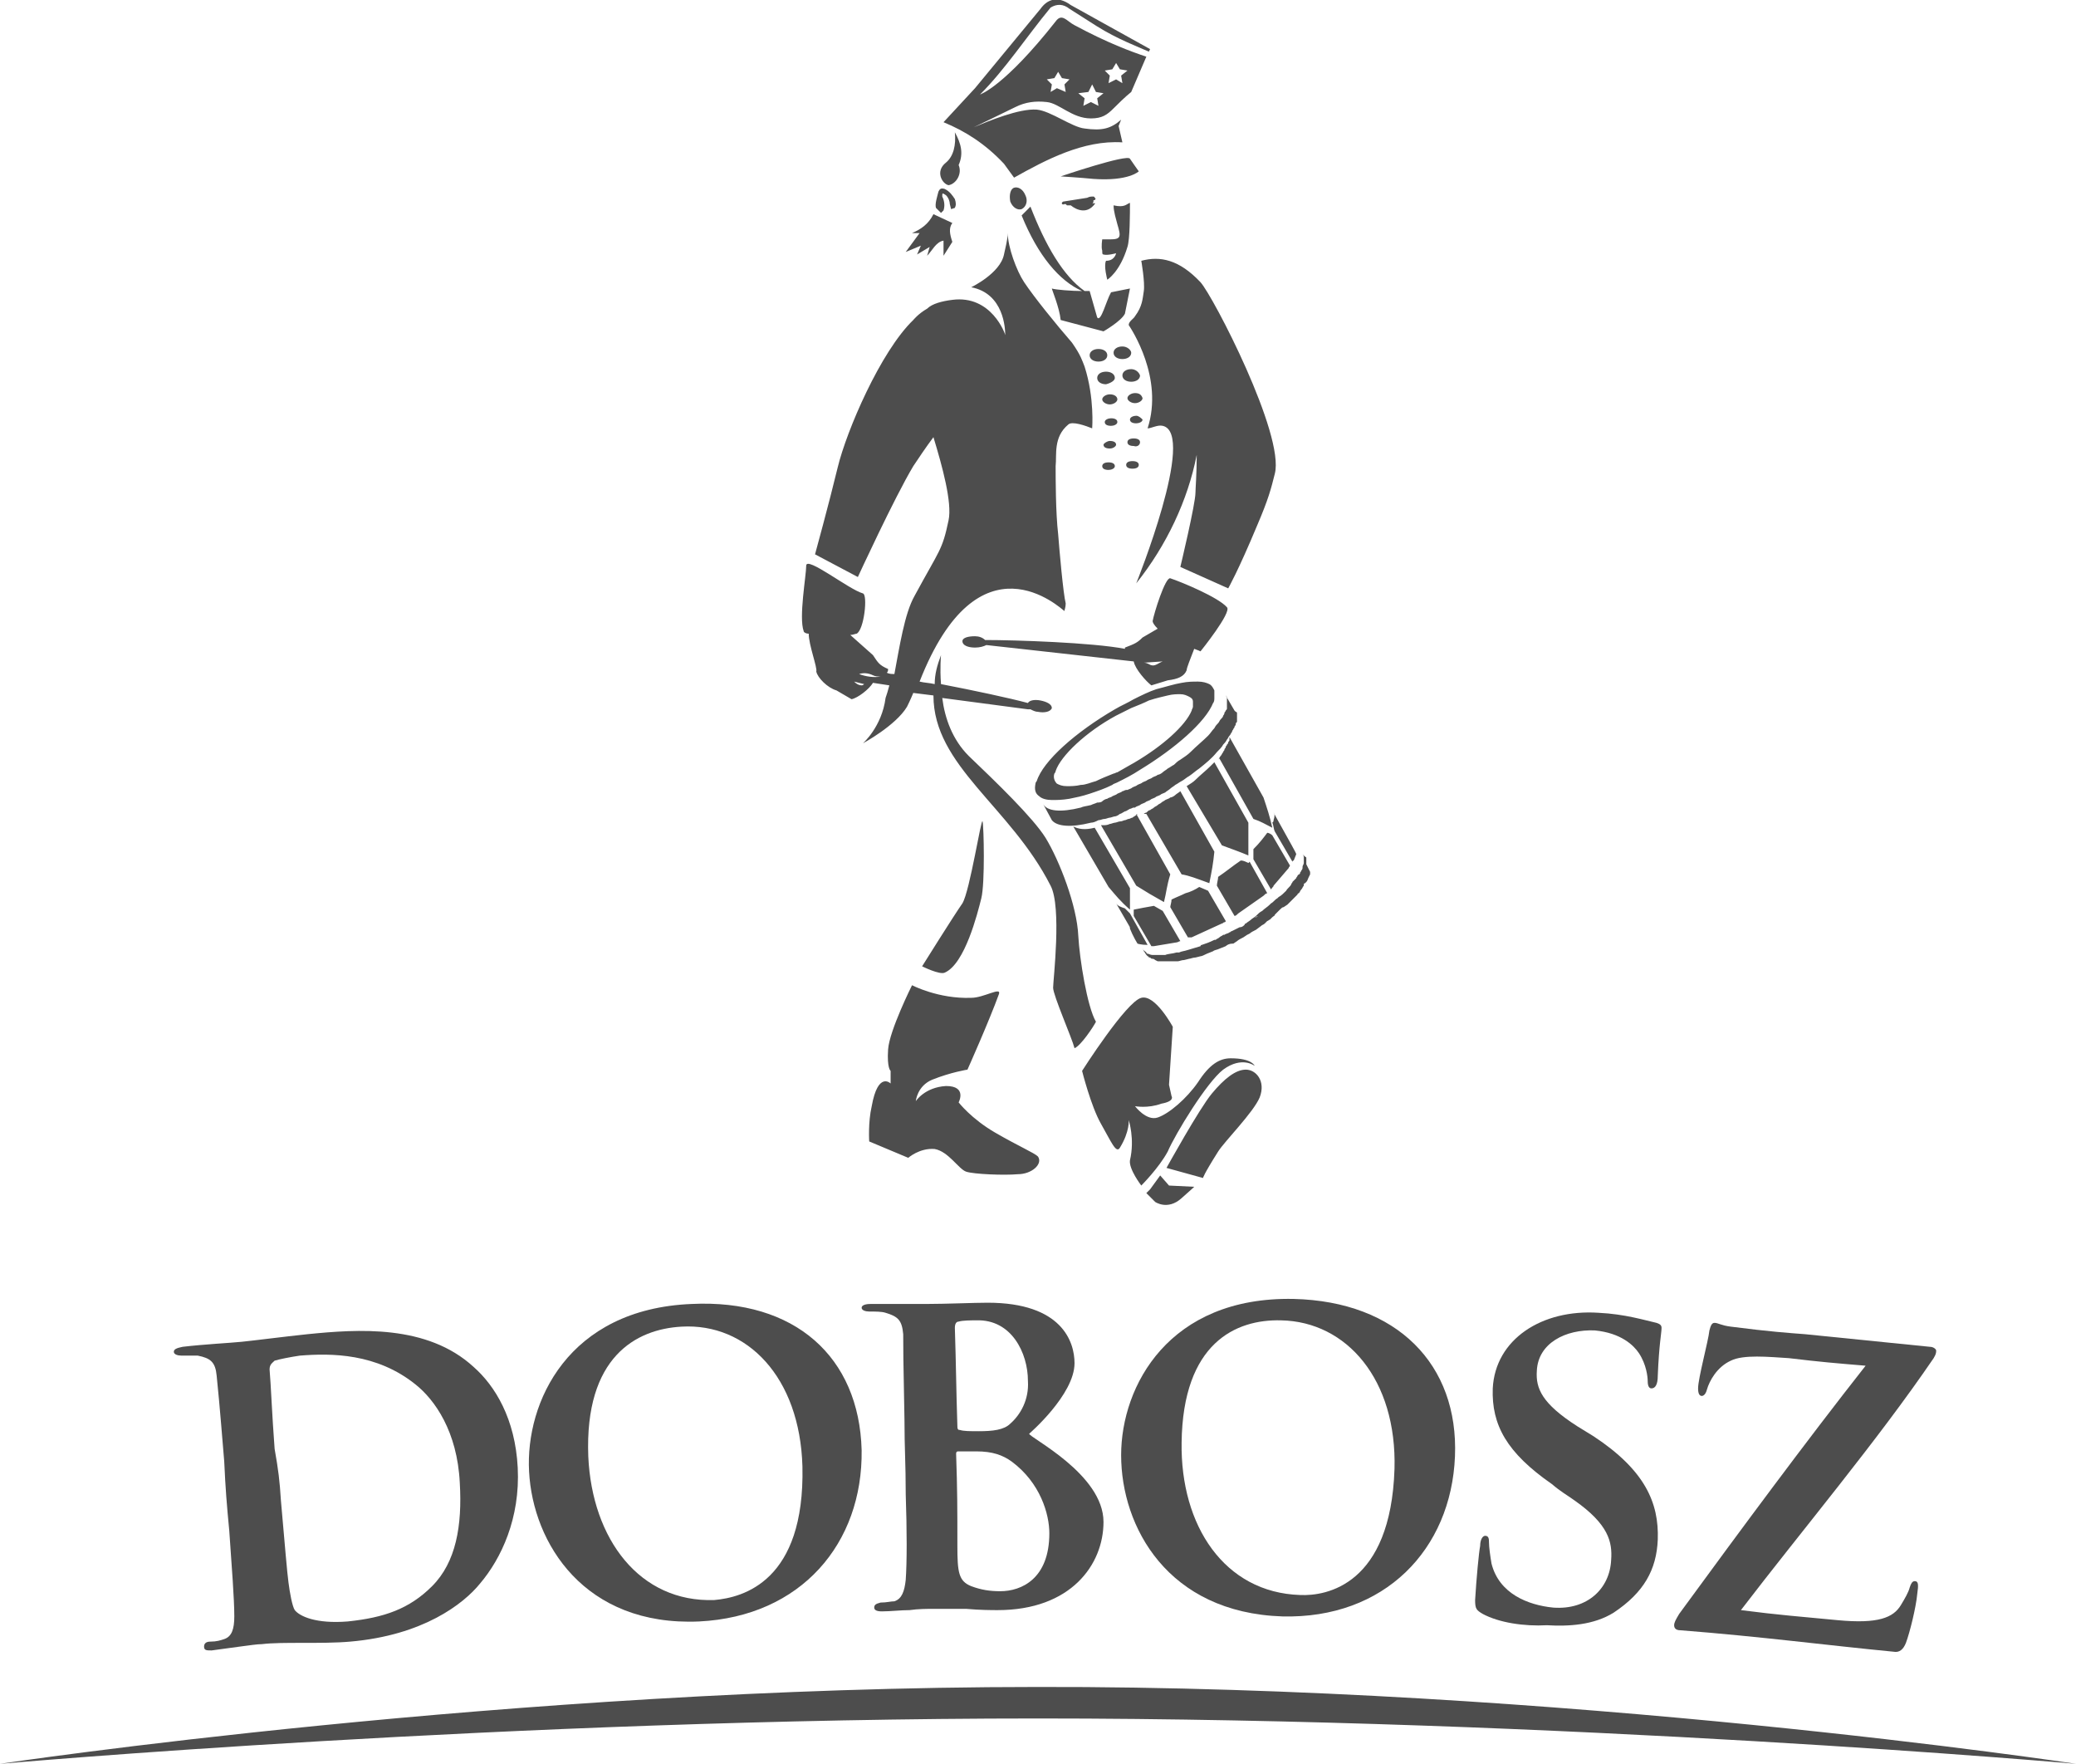 <?xml version="1.0" encoding="utf-8"?>
<!-- Generator: Adobe Illustrator 22.0.1, SVG Export Plug-In . SVG Version: 6.00 Build 0)  -->
<svg version="1.1" id="Warstwa_1" xmlns="http://www.w3.org/2000/svg" xmlns:xlink="http://www.w3.org/1999/xlink" x="0px" y="0px"
	 viewBox="0 0 164.8 140" style="enable-background:new 0 0 164.8 140;" xml:space="preserve">
<style type="text/css">
	.st0{fill:#4D4D4D;}
</style>
<g>
	<g>
		<g>
			<path class="st0" d="M17.8,116c-0.4-4.9-0.5-5.8-0.6-6.8c-0.1-1.1-0.5-1.4-1.5-1.6c-0.3,0-0.8,0-1.3,0c-0.3,0-0.6-0.1-0.6-0.3
				c0-0.2,0.2-0.3,0.7-0.4c1.7-0.2,3.7-0.3,4.7-0.4c1-0.1,3.3-0.4,5.2-0.6c4-0.4,9.5-0.8,13.2,2.6c1.7,1.5,3.3,4.1,3.5,8
				c0.2,4-1.3,7.2-3,9.2c-1.3,1.6-4.5,4.1-10.3,4.6c-1.1,0.1-2.5,0.1-3.8,0.1c-1.2,0-2.4,0-3.2,0.1c-0.4,0-1,0.1-1.8,0.2
				c-0.7,0.1-1.5,0.2-2.2,0.3c-0.4,0-0.6,0-0.6-0.3c0-0.2,0.1-0.4,0.5-0.4c0.5,0,0.8-0.1,1.1-0.2c0.6-0.2,0.8-0.8,0.8-1.8
				c0-1.4-0.2-3.9-0.4-6.8C18,119.4,17.9,118.2,17.8,116z M22.3,119.1c0.3,3.4,0.5,5.8,0.6,6.5c0.1,0.8,0.3,1.9,0.5,2.2
				c0.4,0.5,1.7,1.1,4.2,0.9c2.9-0.3,4.9-1,6.7-2.8c1.9-1.9,2.4-4.8,2.2-8.2c-0.2-4.1-2-6.6-3.5-7.8c-3.1-2.5-6.7-2.5-9.2-2.3
				c-0.7,0.1-1.7,0.3-2,0.4c-0.2,0.2-0.4,0.3-0.4,0.7c0.1,1.1,0.2,3.7,0.4,6.3C22.1,116.7,22.2,117.5,22.3,119.1z"/>
			<path class="st0" d="M42,116.8c-0.3-5.5,3.1-12.9,12.9-13.3c8.2-0.4,13.3,4.2,13.5,11.6c0.1,7.4-4.8,13.2-12.9,13.6
				C46.4,129.1,42.3,122.5,42,116.8z M63.7,116.4c-0.2-7.1-4.4-11.4-9.6-11.1c-3.6,0.2-7.7,2.4-7.4,10.3c0.3,6.6,4.1,11.6,10,11.4
				C59,126.8,63.9,125.5,63.7,116.4z"/>
			<path class="st0" d="M71.8,112.7c-0.1-4.9-0.1-5.8-0.1-6.8c-0.1-1.1-0.4-1.4-1.4-1.7c-0.3-0.1-0.8-0.1-1.3-0.1
				c-0.3,0-0.6-0.1-0.6-0.3c0-0.2,0.3-0.3,0.7-0.3c1.7,0,3.7,0,4.4,0c1.6,0,3.8-0.1,4.9-0.1c5.9,0,6.9,3.1,6.9,4.8
				c0,2.5-3.6,5.6-3.6,5.6c0,0.3,5.9,3.2,5.9,7c0,3.4-2.6,7-8.4,7c-0.4,0-1.4,0-2.5-0.1c-1.1,0-2.2,0-2.7,0c-0.4,0-1.1,0-1.8,0.1
				c-0.7,0-1.5,0.1-2.2,0.1c-0.4,0-0.6-0.1-0.6-0.3c0-0.2,0.1-0.3,0.5-0.4c0.5,0,0.8-0.1,1.1-0.1c0.6-0.2,0.8-0.8,0.9-1.7
				c0.1-1.4,0.1-3.9,0-6.8C71.9,116.1,71.8,115,71.8,112.7z M76,113.2c0,0.3,0.1,0.3,0.2,0.3c0.3,0.1,0.8,0.1,1.5,0.1
				c1.1,0,2-0.1,2.5-0.6c0.8-0.7,1.5-1.9,1.4-3.4c0-2.2-1.3-4.9-4.1-4.8c-0.4,0-1.1,0-1.4,0.1c-0.2,0-0.3,0.2-0.3,0.5
				C75.9,108.5,75.9,110.1,76,113.2z M76,122.7c0,2.1,0.1,2.8,1.1,3.2c0.8,0.3,1.5,0.4,2.3,0.4c1.7,0,3.9-1,3.9-4.6
				c0-1.5-0.7-4-3-5.7c-0.7-0.5-1.5-0.8-2.8-0.8c-0.6,0-0.8,0-1.4,0c-0.1,0-0.2,0-0.2,0.2C76,118.3,76,119.7,76,122.7z"/>
			<path class="st0" d="M89,115.5c0-5.5,3.8-12.6,13.7-12.4c8.2,0.2,13.1,5.2,12.8,12.5c-0.3,7.4-5.6,12.9-13.7,12.7
				C92.7,128,89,121.2,89,115.5z M110.7,116.6c0.2-7.1-3.8-11.7-9-11.8c-3.6-0.1-7.8,1.8-7.9,9.7c-0.1,6.6,3.4,11.9,9.4,12.1
				C105.3,126.7,110.4,125.8,110.7,116.6z"/>
			<path class="st0" d="M117.7,128.1c-0.5-0.3-0.6-0.4-0.6-1.1c0.1-1.7,0.3-3.8,0.4-4.3c0-0.5,0.2-0.8,0.4-0.8
				c0.3,0,0.3,0.3,0.3,0.5c0,0.4,0.1,1.1,0.2,1.7c0.6,2.4,2.9,3.3,4.9,3.5c2.7,0.2,4.5-1.5,4.6-3.8c0.1-1.4-0.2-2.8-2.9-4.7
				c-0.7-0.5-1.1-0.7-1.8-1.3c-3.6-2.5-4.8-4.7-4.7-7.6c0.2-3.9,3.9-6.3,8.4-6c2.1,0.1,3.7,0.6,4.6,0.8c0.3,0.1,0.4,0.2,0.4,0.4
				c0,0.4-0.2,1.3-0.3,3.8c0,0.7-0.2,1-0.5,1c-0.2,0-0.3-0.2-0.3-0.6c0-0.3-0.1-1.3-0.7-2.2c-0.4-0.6-1.4-1.6-3.5-1.8
				c-2.3-0.1-4.5,1-4.6,3.2c-0.1,1.4,0.4,2.6,3.2,4.4c0.5,0.3,0.8,0.5,1.3,0.8c4.1,2.7,5.2,5.3,5.1,8.2c-0.1,2.4-1.1,4.2-3.5,5.8
				c-1.6,1-3.6,1.1-5.3,1C121,129.1,119,128.8,117.7,128.1z"/>
			<path class="st0" d="M145.9,128.6c3.2,0.3,4.4-0.2,5-1.2c0.3-0.5,0.6-1,0.7-1.4c0.1-0.3,0.2-0.5,0.4-0.5c0.3,0,0.3,0.3,0.2,1
				c-0.1,1.1-0.6,3.1-0.9,3.9c-0.2,0.5-0.5,0.8-1,0.7c-5.2-0.5-10.5-1.2-16.9-1.7c-0.4,0-0.5-0.2-0.5-0.4c0-0.2,0.1-0.4,0.4-0.9
				c4.9-6.7,10-13.6,14.8-19.7c-2.4-0.2-3.6-0.3-6.1-0.6c-1.6-0.1-3.6-0.3-4.6,0.2c-1.1,0.5-1.7,1.6-1.9,2.3
				c-0.1,0.4-0.3,0.5-0.4,0.5c-0.2,0-0.3-0.2-0.3-0.6c0-0.8,0.8-3.7,0.9-4.6c0.1-0.4,0.2-0.6,0.4-0.6c0.3,0,0.5,0.2,1.3,0.3
				c3.1,0.4,4.6,0.5,5.9,0.6c4,0.4,6,0.6,9.9,1c0.3,0,0.5,0.2,0.5,0.3c0,0.3-0.1,0.4-0.2,0.6c-4.5,6.6-10.4,13.6-15.3,20
				C141.3,128.2,142.8,128.3,145.9,128.6z"/>
		</g>
	</g>
	<path class="st0" d="M164.8,140c0,0-40.7-3.6-82.4-3.6C40.6,136.4,0,140,0,140s40.6-6.1,82.3-6.1C123.9,133.8,164.8,140,164.8,140z
		"/>
	<path class="st0" d="M91.3,94.4l0.8-1.1l0.7,0.8l2,0.1c0,0-0.2,0.2-1,0.9c-1.1,1-2.1,0.3-2.1,0.3l-0.7-0.7L91.3,94.4z"/>
	<g>
		<path class="st0" d="M78.2,50.8c-0.2-0.2-0.5-0.3-0.8-0.3c-0.5,0-1,0.1-1,0.4c0,0.3,0.4,0.5,1,0.5c0.4,0,0.7-0.1,0.9-0.2
			c0,0,0,0,0,0L90,52.5c0.1,0.6,1,1.6,1.4,1.9l1.3-0.4c0.8-0.1,1.3-0.3,1.5-0.8c0-0.2,0.3-0.9,0.6-1.7c0.3,0.1,0.5,0.2,0.5,0.2
			s2.5-3.1,2.1-3.5c-0.7-0.8-3.6-2-4.5-2.3c-0.4-0.1-1.3,2.8-1.4,3.4c0,0.1,0.1,0.3,0.4,0.6l-1.2,0.7c-0.4,0.4-0.6,0.5-1.4,0.8
			c0,0,0,0.1,0,0.1C86.7,51,80.6,50.8,78.2,50.8z M92.3,52.5C92.3,52.6,92.3,52.6,92.3,52.5c-0.3,0.1-0.6,0.4-0.9,0.3
			c-0.1,0-0.3-0.2-0.6-0.2L92.3,52.5z M73.1,19.5l-0.3,0.7l1-0.6l-0.2,0.7c0.4-0.4,0.7-1.1,1.3-1.2l0,1.2l0.7-1.1
			c-0.2-0.6-0.3-1.1,0-1.5L74.1,17c-0.4,0.8-1,1.2-1.7,1.5H73L71.9,20L73.1,19.5z M75.3,14.7c0.6-0.1,1.1-0.9,0.8-1.6
			c0.4-0.9,0.2-1.7-0.3-2.6c0.1,1-0.1,1.9-0.7,2.4C74.2,13.6,74.8,14.6,75.3,14.7z M81.4,15.5c-0.2-0.5-0.6-0.7-0.9-0.6
			c-0.3,0.1-0.4,0.6-0.3,1.1c0.2,0.5,0.6,0.7,0.9,0.6C81.5,16.4,81.6,15.9,81.4,15.5z M74.7,16.9l0.2-0.2c0.1-0.3,0.1-0.7-0.1-1.1
			c0-0.3,0-0.3,0.3-0.1c0.2,0.2,0.3,0.5,0.3,0.7l0.1,0.4l0.3-0.1c0.1-0.2,0.1-0.4,0-0.7c-0.2-0.3-0.4-0.6-0.8-0.8
			c-0.3-0.1-0.4,0-0.5,0.2c-0.1,0.4-0.3,1-0.2,1.3L74.7,16.9z M89.7,12.6c-0.2-0.4-5.5,1.4-5.5,1.4s1.6,0.1,2.6,0.2
			c2.8,0.2,3.6-0.6,3.6-0.6S89.9,12.9,89.7,12.6z M87.8,20.7c-0.2,0.4,0.1,1.5,0.1,1.5s1-0.6,1.6-2.6c0.2-0.6,0.2-2.7,0.2-3.5
			c-0.3,0.1-0.4,0.4-1.3,0.2c0,0.5,0.2,1.1,0.3,1.5c0.3,1,0.3,1.2-0.6,1.2c-0.4,0-0.6,0-0.6,0s-0.1,0.6,0,0.9c0,0.2,0,0.3,0.1,0.3
			c0.3,0.1,1-0.1,1-0.1S88.5,20.7,87.8,20.7z M86.8,15.9c0.2,0,0.2-0.2,0.1-0.2c0,0,0-0.1-0.1-0.1c-0.2,0-0.3,0-0.5,0.1
			c-0.6,0.1-1.3,0.2-1.9,0.3c-0.2,0.1-0.1,0.3,0.1,0.2c0,0,0.1,0,0.1,0c0,0,0.1,0.1,0.1,0.1c0.1,0,0.2,0,0.3,0
			c0.5,0.4,1.3,0.7,1.9-0.1c0.1-0.1-0.1-0.1-0.2,0c0,0,0.1-0.1,0.1-0.2C86.8,15.9,86.8,15.9,86.8,15.9z M90.8,23.1
			C90.8,23.2,90.8,23.2,90.8,23.1c-0.1,0.6-0.1,1.2-0.7,2c-0.1,0.2-0.5,0.4-0.5,0.7c0.2,0.3,2.8,4.2,1.5,8.2c0.3,0,0.8-0.3,1.2-0.2
			c2.7,0.6-2.1,12.5-2.1,12.5c2.4-3,4.1-6.6,4.8-10.2c0,1.5-0.1,2.7-0.1,3C94.9,40,93.7,45,93.7,45l3.8,1.7c0,0,0.8-1.4,2.3-5
			c0.9-2.1,1.1-2.9,1.4-4.1c0.8-3.1-4.9-14.1-5.9-15.2c-1.7-1.8-3.2-2.1-4.7-1.7C90.6,20.7,90.9,22.4,90.8,23.1z M85.6,74.3
			c-0.1-2.4-1.5-6-2.6-7.8c-1-1.6-3.9-4.4-6.1-6.5c-1.3-1.3-1.9-3-2.1-4.6l6.8,0.9c0.1,0,0.1,0,0.2,0c0.2,0.1,0.4,0.2,0.6,0.2
			c0.5,0.1,1,0,1.1-0.3c0-0.3-0.4-0.5-0.9-0.6c-0.5-0.1-0.9,0-1,0.2c-1.5-0.4-4.3-1-6.9-1.5C74.6,53,74.7,52,74.7,52
			c-0.3,0.8-0.5,1.5-0.5,2.3c-0.4-0.1-0.8-0.1-1.2-0.2c4.7-12,11.2-5.8,11.5-5.6c0-0.1,0.1-0.3,0.1-0.6c-0.2-0.8-0.5-4.2-0.6-5.5
			c-0.2-1.7-0.2-4.5-0.2-5.4c0.1-0.9-0.2-2.3,1-3.3c0.3-0.3,1.4,0.1,1.9,0.3c0,0,0.2-2.4-0.6-4.9c-0.2-0.5-0.3-0.9-1-1.9
			c-1.3-1.5-3-3.6-3.8-4.8c-0.6-0.9-1.3-2.8-1.3-3.9c0,0.5-0.2,1.2-0.3,1.7c-0.3,1.5-2.6,2.6-2.6,2.6c2.6,0.5,2.7,3.3,2.7,3.8
			c0-0.1-1.1-3.2-4.2-2.8c-0.8,0.1-1.6,0.3-2,0.7c-0.7,0.4-1.1,0.9-1.1,0.9c-2.6,2.5-5.3,8.8-6,11.7c-0.7,2.9-1.8,6.9-1.8,6.9
			l3.4,1.8c0,0,2.9-6.3,4.4-8.8c0.4-0.6,1-1.5,1.6-2.3c0.7,2.3,1.5,5.2,1.2,6.6c-0.5,2.4-0.7,2.3-2.7,6c-0.8,1.4-1.2,4.1-1.6,6.2
			c-0.2,0-0.4,0-0.6-0.1c0.1-0.1,0.1-0.2,0.1-0.3c-0.7-0.3-0.8-0.5-1.2-1.1l-1.8-1.6c0.2,0,0.4-0.1,0.5-0.1c0.6-0.3,0.9-3.1,0.5-3.2
			c-1.1-0.3-4.5-3-4.5-2.2c0,0.8-0.6,4.1-0.2,5.2c0,0.1,0.2,0.2,0.4,0.2c0,0.9,0.7,2.7,0.6,3c0.1,0.5,0.9,1.3,1.6,1.5l1.2,0.7
			c0.5-0.1,1.4-0.8,1.7-1.3l1.3,0.2c-0.1,0.4-0.2,0.7-0.3,1C70,57.7,68.5,59,68.5,59s2.6-1.4,3.5-2.9c0,0,0.3-0.6,0.5-1.1l1.6,0.2
			c0,5.6,6.1,8.8,9.3,15.1c0.9,1.7,0.2,7.5,0.2,8.1c0,0.6,1.5,4,1.7,4.8c0.5-0.2,1.5-1.7,1.7-2.1C86.3,79.9,85.7,76.1,85.6,74.3z
			 M68.4,54.4c-0.2,0-0.4-0.1-0.6-0.3l0.8,0.2C68.5,54.4,68.4,54.4,68.4,54.4z M68.2,53.5c0.3-0.1,0.7-0.1,1.1,0.1
			c0.2,0.1,0.4,0.1,0.6,0.1C69.4,53.8,68.7,53.7,68.2,53.5z M97.1,84.9c1.5-1.1,2.5-0.3,2.5-0.3S99.4,84,97.7,84
			c-0.9,0-1.7,0.5-2.6,1.9c-0.9,1.3-2.3,2.5-3.2,2.8c-0.9,0.3-1.8-0.9-1.8-0.9s1,0.2,2.1-0.2C93.3,87.4,93,87,93,87l-0.2-0.9
			l0.3-4.6c0,0-1.4-2.6-2.5-2.3c-1.2,0.3-4.7,5.8-4.7,5.8s0.7,2.8,1.5,4.2c0.8,1.4,1.2,2.4,1.5,1.9c0.8-1.3,0.7-2.2,0.7-2.2
			s0.5,1.5,0.1,3.2c-0.1,0.7,0.9,2,0.9,2s1.4-1.4,2.1-2.7C93.3,90,95.8,85.9,97.1,84.9z M98.9,84.9c-0.8,0-1.7,0.7-2.7,1.9
			c-1,1.2-3.6,5.9-3.6,5.9l2.9,0.8c0,0,0-0.2,1.2-2.1c0.5-0.8,2.8-3.1,3.3-4.3C100.5,85.8,99.7,84.9,98.9,84.9z M77.9,71.3
			c0.3-1.2,0.2-5.7,0.1-6.1c-0.1-0.4-1,5.5-1.6,6.5c-0.7,1-3.2,5-3.2,5s1.4,0.7,1.8,0.5C76.6,76.5,77.6,72.5,77.9,71.3z M79,89.9
			c-1.9-1.1-2.9-2.4-2.9-2.4s0.7-1.3-1-1.3c-1.7,0.1-2.4,1.2-2.4,1.2s0.1-1.2,1.3-1.7c1.5-0.6,2.8-0.8,2.8-0.8s1.7-3.8,2.5-6
			c0.2-0.6-1.2,0.3-2.2,0.3c-2.6,0.1-4.7-1-4.7-1s-1.8,3.6-1.9,5.1c-0.1,1.5,0.2,1.7,0.2,1.7l0,1c0,0-1-1-1.5,1.8
			c-0.3,1.3-0.2,2.8-0.2,2.8l3.1,1.3c0,0,0.9-0.8,2.1-0.7c1.1,0.2,1.9,1.6,2.5,1.8c0.6,0.2,3,0.3,4.1,0.2c1.1,0,2-0.8,1.6-1.4
			C82.1,91.5,80.9,91,79,89.9z M103.7,68.6L103.7,68.6l0-0.1c0,0,0,0,0-0.1l0,0v0l0-0.1c0,0,0,0,0,0l0,0c0,0,0,0,0-0.1c0,0,0,0,0,0
			c0,0,0,0,0,0c0,0,0-0.1,0-0.1c0,0,0-0.1-0.1-0.1c0,0,0,0,0,0l-0.1-0.1l-0.1-0.1c0,0,0,0,0,0l0,0c0.1,0.1,0.1,0.2,0.1,0.3l0,0
			c0,0.1,0,0.3,0,0.4c0,0.1-0.1,0.2-0.1,0.3c0,0,0,0.1,0,0.1c0,0.1-0.1,0.2-0.1,0.2c0,0.1-0.1,0.1-0.1,0.2c0,0,0,0.1-0.1,0.1
			c0,0-0.1,0.1-0.1,0.1c0,0.1-0.1,0.1-0.1,0.2c0,0-0.1,0.1-0.1,0.1c-0.1,0.1-0.1,0.1-0.2,0.2c0,0.1-0.1,0.1-0.1,0.2
			c-0.1,0.2-0.3,0.3-0.4,0.5c0,0,0,0,0,0c-0.2,0.2-0.4,0.4-0.6,0.5c0,0-0.1,0.1-0.1,0.1c-0.2,0.1-0.3,0.3-0.5,0.4
			c0,0-0.1,0.1-0.1,0.1c-0.2,0.2-0.4,0.3-0.6,0.5c0,0,0,0,0,0c0,0,0,0,0,0c-0.2,0.1-0.3,0.2-0.5,0.4c-0.1,0.1-0.3,0.2-0.4,0.3
			c-0.1,0.1-0.3,0.2-0.4,0.3c0,0-0.1,0-0.1,0.1c-0.1,0.1-0.2,0.2-0.4,0.2c0,0,0,0,0,0c-0.2,0.1-0.4,0.2-0.6,0.3c0,0,0,0,0,0
			c-0.1,0-0.1,0.1-0.2,0.1c-0.1,0.1-0.3,0.1-0.4,0.2c0,0-0.1,0-0.1,0c-0.1,0.1-0.2,0.1-0.3,0.2c-0.1,0.1-0.2,0.1-0.3,0.2
			c0,0-0.1,0-0.1,0c-0.4,0.2-0.7,0.3-1,0.4c0,0-0.1,0-0.1,0.1c-0.3,0.1-0.7,0.2-1,0.3c0,0,0,0,0,0c-0.3,0.1-0.5,0.1-0.7,0.2
			c-0.1,0-0.1,0-0.2,0c-0.3,0.1-0.7,0.1-0.9,0.2c-0.1,0-0.1,0-0.2,0c-0.2,0-0.4,0-0.6,0c-0.1,0-0.1,0-0.2,0c-0.2,0-0.3-0.1-0.4-0.1
			c0,0-0.1,0-0.1-0.1c-0.1-0.1-0.3-0.2-0.3-0.3l0.1,0.2c0.1,0.1,0.1,0.2,0.3,0.4c0,0,0.1,0,0.1,0.1l0,0c0,0,0,0,0,0l0.1,0
			c0.1,0.1,0.1,0.1,0.2,0.1c0,0,0,0,0,0c0,0,0,0,0,0c0,0,0.1,0,0.2,0.1l0.2,0.1c0.1,0,0.2,0,0.3,0c0,0,0,0,0.1,0c0,0,0,0,0.1,0
			l0.3,0c0.1,0,0.3,0,0.5,0l0,0h0c0,0,0.1,0,0.1,0c0,0,0,0,0,0l0.2,0c0.1,0,0.3-0.1,0.5-0.1l0.4-0.1c0.1,0,0.3-0.1,0.5-0.1l0.4-0.1
			c0.1,0,0.3-0.1,0.5-0.2l0.5-0.2c0.1-0.1,0.3-0.1,0.5-0.2l0.5-0.2c0.1-0.1,0.3-0.2,0.5-0.2l0.1,0c0,0,0,0,0,0l0.3-0.2
			c0.1-0.1,0.3-0.2,0.5-0.3l0.3-0.2c0,0,0,0,0,0c0,0,0,0,0,0l0.2-0.1c0.1-0.1,0.3-0.2,0.5-0.3l0.4-0.3c0,0,0,0,0,0
			c0.1-0.1,0.2-0.1,0.3-0.2c0,0,0.1-0.1,0.1-0.1l0,0c0,0,0.1-0.1,0.1-0.1l0,0c0.1,0,0.1-0.1,0.2-0.1l0,0c0,0,0,0,0.1-0.1
			c0,0,0.1-0.1,0.1-0.1c0.1-0.1,0.2-0.1,0.2-0.2l0,0c0.1-0.1,0.1-0.1,0.2-0.2l0.1-0.1c0,0,0.1-0.1,0.1-0.1l0,0
			c0.1-0.1,0.2-0.2,0.3-0.2l0.3-0.2c0.1-0.1,0.2-0.2,0.2-0.2c0,0,0,0,0.1-0.1c0,0,0,0,0,0l0,0c0,0,0.1-0.1,0.1-0.1l0.1-0.1l0.1-0.1
			c0,0,0,0,0,0c0.1-0.1,0.1-0.1,0.2-0.2c0,0,0,0,0,0c0,0,0-0.1,0.1-0.1l0,0c0.1-0.1,0.1-0.2,0.2-0.3c0,0,0,0,0,0
			c0.1-0.1,0.1-0.2,0.2-0.3c0,0,0,0,0-0.1l0,0c0,0,0-0.1,0.1-0.1l0.1-0.1l0,0c0,0,0,0,0,0c0.1-0.1,0.1-0.2,0.2-0.4l0.1-0.2l0-0.2
			L103.7,68.6L103.7,68.6L103.7,68.6C103.7,68.7,103.7,68.7,103.7,68.6L103.7,68.6C103.7,68.7,103.7,68.7,103.7,68.6z M92.2,76
			c0,0-0.1,0-0.1,0C92.1,76,92.1,76,92.2,76C92.2,76,92.2,76,92.2,76z M99.9,72.7c-0.1,0-0.1,0.1-0.2,0.1c0,0,0,0-0.1,0
			C99.7,72.8,99.8,72.7,99.9,72.7C99.9,72.7,99.9,72.7,99.9,72.7z M101.5,71.4C101.5,71.4,101.5,71.4,101.5,71.4
			C101.5,71.4,101.5,71.4,101.5,71.4C101.5,71.4,101.5,71.4,101.5,71.4z M102.1,70.9C102.1,70.9,102,70.9,102.1,70.9L102.1,70.9
			c-0.2,0.2-0.3,0.3-0.4,0.4c0.3-0.2,0.5-0.5,0.7-0.7C102.2,70.7,102.2,70.8,102.1,70.9z M85.2,65.6l2.8,4.8
			c0.6,0.7,0.9,1.1,1.7,1.8c0-0.6,0-1,0-1.7l-2.8-4.8c0,0,0,0,0,0C86.1,65.9,85.6,65.8,85.2,65.6C85.2,65.6,85.2,65.6,85.2,65.6
			C85.2,65.6,85.2,65.6,85.2,65.6z M101,65.7c-0.2-0.9-0.4-1.5-0.7-2.4l-2.7-4.8v0c0,0,0,0.1,0,0.1c0,0,0,0.1,0,0.1c0,0,0,0,0,0
			c0,0.1,0,0.1-0.1,0.2c0,0.1,0,0.1-0.1,0.2c0,0.1-0.1,0.1-0.1,0.2c0,0.1-0.1,0.1-0.1,0.2c0,0.1-0.1,0.1-0.1,0.2
			c-0.1,0.1-0.1,0.2-0.2,0.3c-0.1,0.1-0.1,0.2-0.2,0.3c0,0,0,0,0.1-0.1c0,0,0,0,0,0l2.7,4.8C100.1,65.2,100.4,65.4,101,65.7z
			 M90.3,74.9c0,0,0.3,0.1,0.8,0.1l-1.4-2.5l0.1,0.1c-0.2-0.2-0.4-0.4-0.5-0.5c-0.3-0.1-0.6-0.2-0.7-0.4l1.1,1.9
			C89.6,73.6,90.1,74.6,90.3,74.9z M88.5,71.7L88.5,71.7L88.5,71.7C88.5,71.7,88.5,71.7,88.5,71.7z M96,70.1c0.2-1,0.3-1.5,0.4-2.5
			l-2.7-4.8c0.1,0,0.1-0.1,0.2-0.1c-0.1,0-0.1,0.1-0.2,0.1c-0.1,0.1-0.3,0.2-0.4,0.3c-0.1,0.1-0.3,0.2-0.4,0.2
			c-0.1,0.1-0.2,0.1-0.4,0.2c-0.1,0.1-0.2,0.1-0.3,0.2c-0.1,0.1-0.2,0.1-0.3,0.2c-0.1,0.1-0.2,0.1-0.3,0.2c-0.1,0.1-0.2,0.1-0.3,0.2
			c-0.1,0-0.2,0.1-0.3,0.2c-0.1,0-0.2,0.1-0.2,0.1c0,0,0.1,0,0.1,0c0,0,0,0,0.1,0l2.8,4.8C94.4,69.5,94.9,69.7,96,70.1z M89.9,64.9
			c-0.1,0-0.2,0.1-0.3,0.1c-0.1,0-0.2,0.1-0.3,0.1c-0.1,0-0.2,0.1-0.4,0.1c-0.1,0-0.3,0.1-0.4,0.1c-0.1,0-0.3,0.1-0.4,0.1
			c-0.2,0.1-0.4,0.1-0.5,0.1c-0.1,0-0.1,0-0.2,0c0,0,0,0,0,0c0,0,0,0,0,0l2.8,4.8c0.8,0.5,1.3,0.8,2.2,1.3c0.2-0.8,0.2-1.2,0.5-2.2
			l-2.7-4.8c0,0,0.1,0,0.1,0C90.1,64.8,90,64.8,89.9,64.9z M99.1,67.9c0-1,0-1.6,0-2.6l-2.7-4.8c-0.1,0.1-0.2,0.2-0.3,0.3
			c-0.4,0.4-0.8,0.7-1.2,1.1c-0.2,0.2-0.4,0.3-0.7,0.5c0,0,0,0,0,0c0,0,0,0,0,0l2.8,4.7C97.8,67.4,98.4,67.6,99.1,67.9z M96.3,60.5
			L96.3,60.5C96.3,60.5,96.3,60.5,96.3,60.5C96.3,60.5,96.3,60.5,96.3,60.5z M101.1,70.3l1.2-1.4c0-0.1,0.1-0.1,0.1-0.2c0,0,0,0,0,0
			l-1.4-2.4c-0.1-0.1-0.3-0.2-0.4-0.2c-0.3,0.4-0.6,0.8-1.1,1.3c0,0.2,0,0.5,0,0.8l1.4,2.4C101,70.4,101.1,70.4,101.1,70.3z
			 M99.1,68.5c-0.2-0.1-0.4-0.2-0.6-0.2c-0.6,0.4-1.2,0.9-1.8,1.3c0,0.2-0.1,0.5-0.1,0.7l1.4,2.4c0.1,0,0.2-0.1,0.3-0.2c0,0,0,0,0,0
			l2-1.4c0.1-0.1,0.2-0.2,0.3-0.2l-1.4-2.5L99.1,68.5z M100.5,70.9L100.5,70.9C100.6,70.8,100.6,70.8,100.5,70.9z M101.1,65.1
			c0,0.1,0,0.1-0.1,0.2c0.1,0.2,0.1,0.5,0.2,0.7l1.4,2.4c0,0,0,0,0,0c0,0,0-0.1,0.1-0.1l0.2-0.5c0-0.1-0.7-1.3-0.8-1.5l-1-1.8
			C101.2,64.6,101.2,64.8,101.1,65.1z M93.4,74.7C93.4,74.7,93.4,74.7,93.4,74.7C93.4,74.7,93.4,74.7,93.4,74.7L93.4,74.7z
			 M92.3,72.3c-0.2-0.1-0.5-0.3-0.7-0.4C91,72,90.5,72.1,90,72.2c0,0.1,0,0.4,0,0.5l1.4,2.4h0.2l1.8-0.3c0.1,0,0.2-0.1,0.3-0.1
			L92.3,72.3z M95.9,70.6L95.9,70.6C95.9,70.7,95.9,70.7,95.9,70.6L95.9,70.6z M94.6,74.4C94.6,74.4,94.6,74.3,94.6,74.4l2.4-1.1
			c0.1,0,0.1-0.1,0.2-0.1c0,0,0.1,0,0.1-0.1l-1.4-2.4c-0.2-0.1-0.5-0.2-0.7-0.3c-0.3,0.2-0.7,0.4-1.1,0.5c-0.4,0.2-0.7,0.3-1.1,0.5
			c0,0.2-0.1,0.5-0.1,0.6l1.4,2.4C94.4,74.4,94.5,74.4,94.6,74.4z M82.2,62.2c-0.1,0.5,0,0.8,0.3,1c0.2,0.2,0.6,0.3,1,0.3
			c0.4,0,0.8,0,1.4-0.1c0.5-0.1,1-0.2,1.6-0.4c0.6-0.2,1.2-0.4,1.8-0.7c0.1-0.1,0.2-0.1,0.4-0.2c0.6-0.3,1.2-0.6,1.8-1
			c2.8-1.7,5.2-3.8,5.8-5.3c0.1-0.1,0.1-0.3,0.1-0.4c0-0.2,0-0.4,0-0.6c-0.1-0.2-0.2-0.4-0.4-0.5c-0.2-0.1-0.5-0.2-0.9-0.2
			c-0.4,0-0.8,0-1.3,0.1c-0.6,0.1-1.2,0.3-2,0.5c-0.6,0.2-1.2,0.5-1.8,0.8c-0.5,0.3-1,0.5-1.5,0.8c-3.1,1.8-5.7,4.1-6.2,5.7
			C82.3,62,82.2,62.1,82.2,62.2z M83.8,61.2c0.4-1.2,2.4-3.1,4.8-4.4c0.4-0.2,0.8-0.4,1.2-0.6c0.5-0.2,1-0.4,1.4-0.6
			c0.6-0.2,1.1-0.3,1.5-0.4c0.4-0.1,0.7-0.1,1-0.1c0.3,0,0.5,0.1,0.7,0.2c0.2,0.1,0.3,0.2,0.3,0.4c0,0.1,0,0.3,0,0.4
			c0,0.1-0.1,0.2-0.1,0.3c-0.5,1.2-2.3,2.8-4.5,4.1c-0.5,0.3-0.9,0.5-1.4,0.8c-0.1,0-0.2,0.1-0.3,0.1c-0.5,0.2-1,0.4-1.4,0.6
			c-0.4,0.1-0.8,0.3-1.2,0.3c-0.4,0.1-0.8,0.1-1.1,0.1c-0.4,0-0.6-0.1-0.8-0.2c-0.2-0.2-0.3-0.5-0.2-0.8
			C83.8,61.3,83.8,61.2,83.8,61.2z M86.6,65.3c0.2,0,0.4-0.1,0.6-0.2c0.2,0,0.3-0.1,0.5-0.1c0.1,0,0.3-0.1,0.4-0.1
			c0.1,0,0.3-0.1,0.4-0.1c0.1,0,0.3-0.1,0.4-0.2c0.1,0,0.2-0.1,0.4-0.2c0.1,0,0.2-0.1,0.4-0.2c0.1,0,0.2-0.1,0.3-0.1
			c0,0,0.1,0,0.1,0c0.1-0.1,0.2-0.1,0.4-0.2c0.1-0.1,0.2-0.1,0.4-0.2c0.1-0.1,0.2-0.1,0.4-0.2c0.1-0.1,0.2-0.1,0.4-0.2
			c0.1-0.1,0.2-0.1,0.4-0.2c0.1-0.1,0.2-0.1,0.4-0.2c0.1-0.1,0.3-0.2,0.4-0.3c0.1-0.1,0.3-0.2,0.4-0.3c0.2-0.1,0.3-0.2,0.5-0.3
			c0.2-0.1,0.4-0.3,0.6-0.4c0.3-0.2,0.5-0.4,0.8-0.6c0.5-0.4,1-0.8,1.4-1.3c0.2-0.2,0.4-0.4,0.5-0.6c0.1-0.1,0.2-0.2,0.3-0.4
			c0.1-0.1,0.1-0.2,0.2-0.3c0.1-0.1,0.1-0.2,0.2-0.3c0-0.1,0.1-0.2,0.1-0.2c0-0.1,0.1-0.1,0.1-0.2c0-0.1,0.1-0.1,0.1-0.2
			c0-0.1,0-0.1,0.1-0.2c0,0,0,0,0-0.1c0,0,0-0.1,0-0.1c0-0.1,0-0.1,0-0.2c0,0,0-0.1,0-0.1c0-0.1,0-0.1,0-0.1c0-0.1,0-0.1,0-0.1
			c0,0,0-0.1-0.1-0.1l-0.1-0.1l-0.7-1.2c0,0,0,0.1,0.1,0.1c0,0,0,0.1,0,0.1c0,0,0,0.1,0,0.1c0,0,0,0.1,0,0.1c0,0,0,0.1,0,0.2
			c0,0,0,0.1,0,0.1c0,0,0,0,0,0.1c0,0.1,0,0.1,0,0.2c0,0.1,0,0.1-0.1,0.2c0,0.1-0.1,0.1-0.1,0.2c0,0.1-0.1,0.2-0.1,0.2
			c0,0.1-0.1,0.2-0.2,0.3c-0.1,0.1-0.1,0.2-0.2,0.3c-0.1,0.1-0.2,0.2-0.3,0.4c-0.2,0.2-0.3,0.4-0.5,0.6c-0.4,0.4-0.9,0.8-1.4,1.3
			c-0.2,0.2-0.5,0.4-0.8,0.6c-0.2,0.1-0.4,0.3-0.5,0.4c-0.2,0.1-0.3,0.2-0.5,0.3c-0.1,0.1-0.3,0.2-0.4,0.3c-0.1,0.1-0.3,0.2-0.4,0.2
			c-0.1,0.1-0.2,0.1-0.4,0.2c-0.1,0.1-0.2,0.1-0.4,0.2c-0.1,0.1-0.2,0.1-0.4,0.2c-0.1,0.1-0.2,0.1-0.4,0.2c-0.1,0.1-0.2,0.1-0.4,0.2
			c-0.1,0.1-0.2,0.1-0.4,0.2c0,0-0.1,0-0.1,0c-0.1,0-0.2,0.1-0.3,0.1c-0.1,0.1-0.2,0.1-0.4,0.2c-0.1,0.1-0.2,0.1-0.4,0.2
			c-0.1,0.1-0.3,0.1-0.4,0.2c-0.1,0-0.3,0.1-0.4,0.2c-0.1,0.1-0.3,0.1-0.4,0.1c-0.2,0.1-0.3,0.1-0.5,0.2C86.2,64,86,64,85.8,64.1
			c-1.6,0.4-2.7,0.3-3-0.3l0.7,1.3C83.9,65.6,85,65.7,86.6,65.3z M80.5,14.1c2.5-1.4,5.5-3,8.6-2.8L88.8,10L89,9.5
			c-0.8,0.7-1.5,0.9-2.9,0.7c-1-0.1-2.7-1.4-3.8-1.5c-1.4-0.1-3.8,0.9-5,1.4c0,0,2.5-1.2,3.3-1.6c0.8-0.4,1.6-0.5,2.5-0.4
			c1,0.1,2,1.3,3.5,1.3c0.9,0,1.3-0.3,1.8-0.8c0.3-0.3,0.9-0.9,1.4-1.3l1.2-2.8c-1.2-0.4-3.1-1.1-5.7-2.5c-0.6-0.3-1-1-1.5-0.3
			c-4.1,5.2-6,5.8-6,5.8c2-2,3.7-4.6,5.6-6.9c0.5-0.3,1-0.3,1.5,0.1l2.2,1.4c1.6,1,3.2,1.6,4.1,2l0.1-0.2L85,0.4
			c-1.1-0.8-1.9-0.4-2.4,0.3L77.4,7l-2.5,2.7c1.7,0.7,3.3,1.7,4.8,3.3L80.5,14.1z M88.3,5.5L88.6,5l0.3,0.5l0.6,0.1L89,6l0.1,0.6
			l-0.5-0.3L88,6.6L88.1,6l-0.4-0.4L88.3,5.5z M86.4,7.3l0.3-0.6L87,7.3l0.6,0.1l-0.5,0.4l0.1,0.6l-0.6-0.3l-0.6,0.3l0.1-0.6
			l-0.5-0.4L86.4,7.3z M83.7,6.2l0.3-0.5l0.3,0.5l0.6,0.1l-0.4,0.4l0.1,0.6L83.9,7l-0.5,0.3l0.1-0.6l-0.4-0.4L83.7,6.2z M84.2,25.4
			l3.4,0.9c0,0,1.4-0.8,1.7-1.4l0.4-2l-1.5,0.3c-0.4,0.7-0.8,2.4-1.1,2l-0.6-2.1c0,0-0.1,0-0.4,0c-1.7-1.2-3.1-3.6-4.3-6.7l-0.7,0.7
			c1.3,3.2,3,5.2,4.8,6c-0.8,0-2.1-0.1-2.4-0.2C83.5,23,84.1,24.4,84.2,25.4z M87.5,37c0,0.2,0.2,0.3,0.5,0.3c0.2,0,0.5-0.1,0.5-0.3
			c0-0.2-0.2-0.3-0.5-0.3C87.7,36.7,87.5,36.8,87.5,37z M88.2,33.2c-0.2,0-0.5,0.1-0.5,0.3c0,0.2,0.2,0.3,0.5,0.3
			c0.2,0,0.5-0.1,0.5-0.3C88.7,33.3,88.5,33.2,88.2,33.2z M87.2,28.7c0.4,0,0.7-0.2,0.7-0.5c0-0.3-0.3-0.5-0.7-0.5
			c-0.4,0-0.7,0.2-0.7,0.5C86.5,28.5,86.8,28.7,87.2,28.7z M88.1,31.3c-0.3,0-0.6,0.2-0.6,0.4c0,0.2,0.3,0.4,0.6,0.4
			c0.3,0,0.6-0.2,0.6-0.4C88.7,31.5,88.5,31.3,88.1,31.3z M90.2,33c-0.2,0-0.5,0.1-0.5,0.3c0,0.2,0.2,0.3,0.5,0.3
			c0.2,0,0.5-0.1,0.5-0.3C90.6,33.2,90.4,33,90.2,33z M88.5,30c0-0.3-0.3-0.5-0.7-0.5c-0.4,0-0.7,0.2-0.7,0.5c0,0.3,0.3,0.5,0.7,0.5
			C88.2,30.4,88.5,30.2,88.5,30z M90.5,35.1c0-0.2-0.2-0.3-0.5-0.3c-0.3,0-0.5,0.1-0.5,0.3c0,0.2,0.2,0.3,0.5,0.3
			C90.3,35.5,90.5,35.3,90.5,35.1z M88.6,35.3c0-0.2-0.2-0.3-0.5-0.3c-0.2,0-0.5,0.2-0.5,0.3c0,0.2,0.2,0.3,0.5,0.3
			C88.4,35.6,88.6,35.4,88.6,35.3z M89.4,36.9c0,0.2,0.2,0.3,0.5,0.3c0.3,0,0.5-0.1,0.5-0.3c0-0.2-0.2-0.3-0.5-0.3
			C89.6,36.6,89.4,36.7,89.4,36.9z M90.1,31.2c-0.3,0-0.6,0.2-0.6,0.4c0,0.2,0.3,0.4,0.6,0.4c0.3,0,0.6-0.2,0.6-0.4
			C90.6,31.3,90.4,31.2,90.1,31.2z M89.8,29.3c-0.4,0-0.7,0.2-0.7,0.5c0,0.3,0.3,0.5,0.7,0.5c0.4,0,0.7-0.2,0.7-0.5
			C90.4,29.5,90.1,29.3,89.8,29.3z M89.1,27.5c-0.4,0-0.7,0.2-0.7,0.5c0,0.3,0.3,0.5,0.7,0.5c0.4,0,0.7-0.2,0.7-0.5
			C89.8,27.8,89.5,27.5,89.1,27.5z"/>
	</g>
</g>
</svg>
